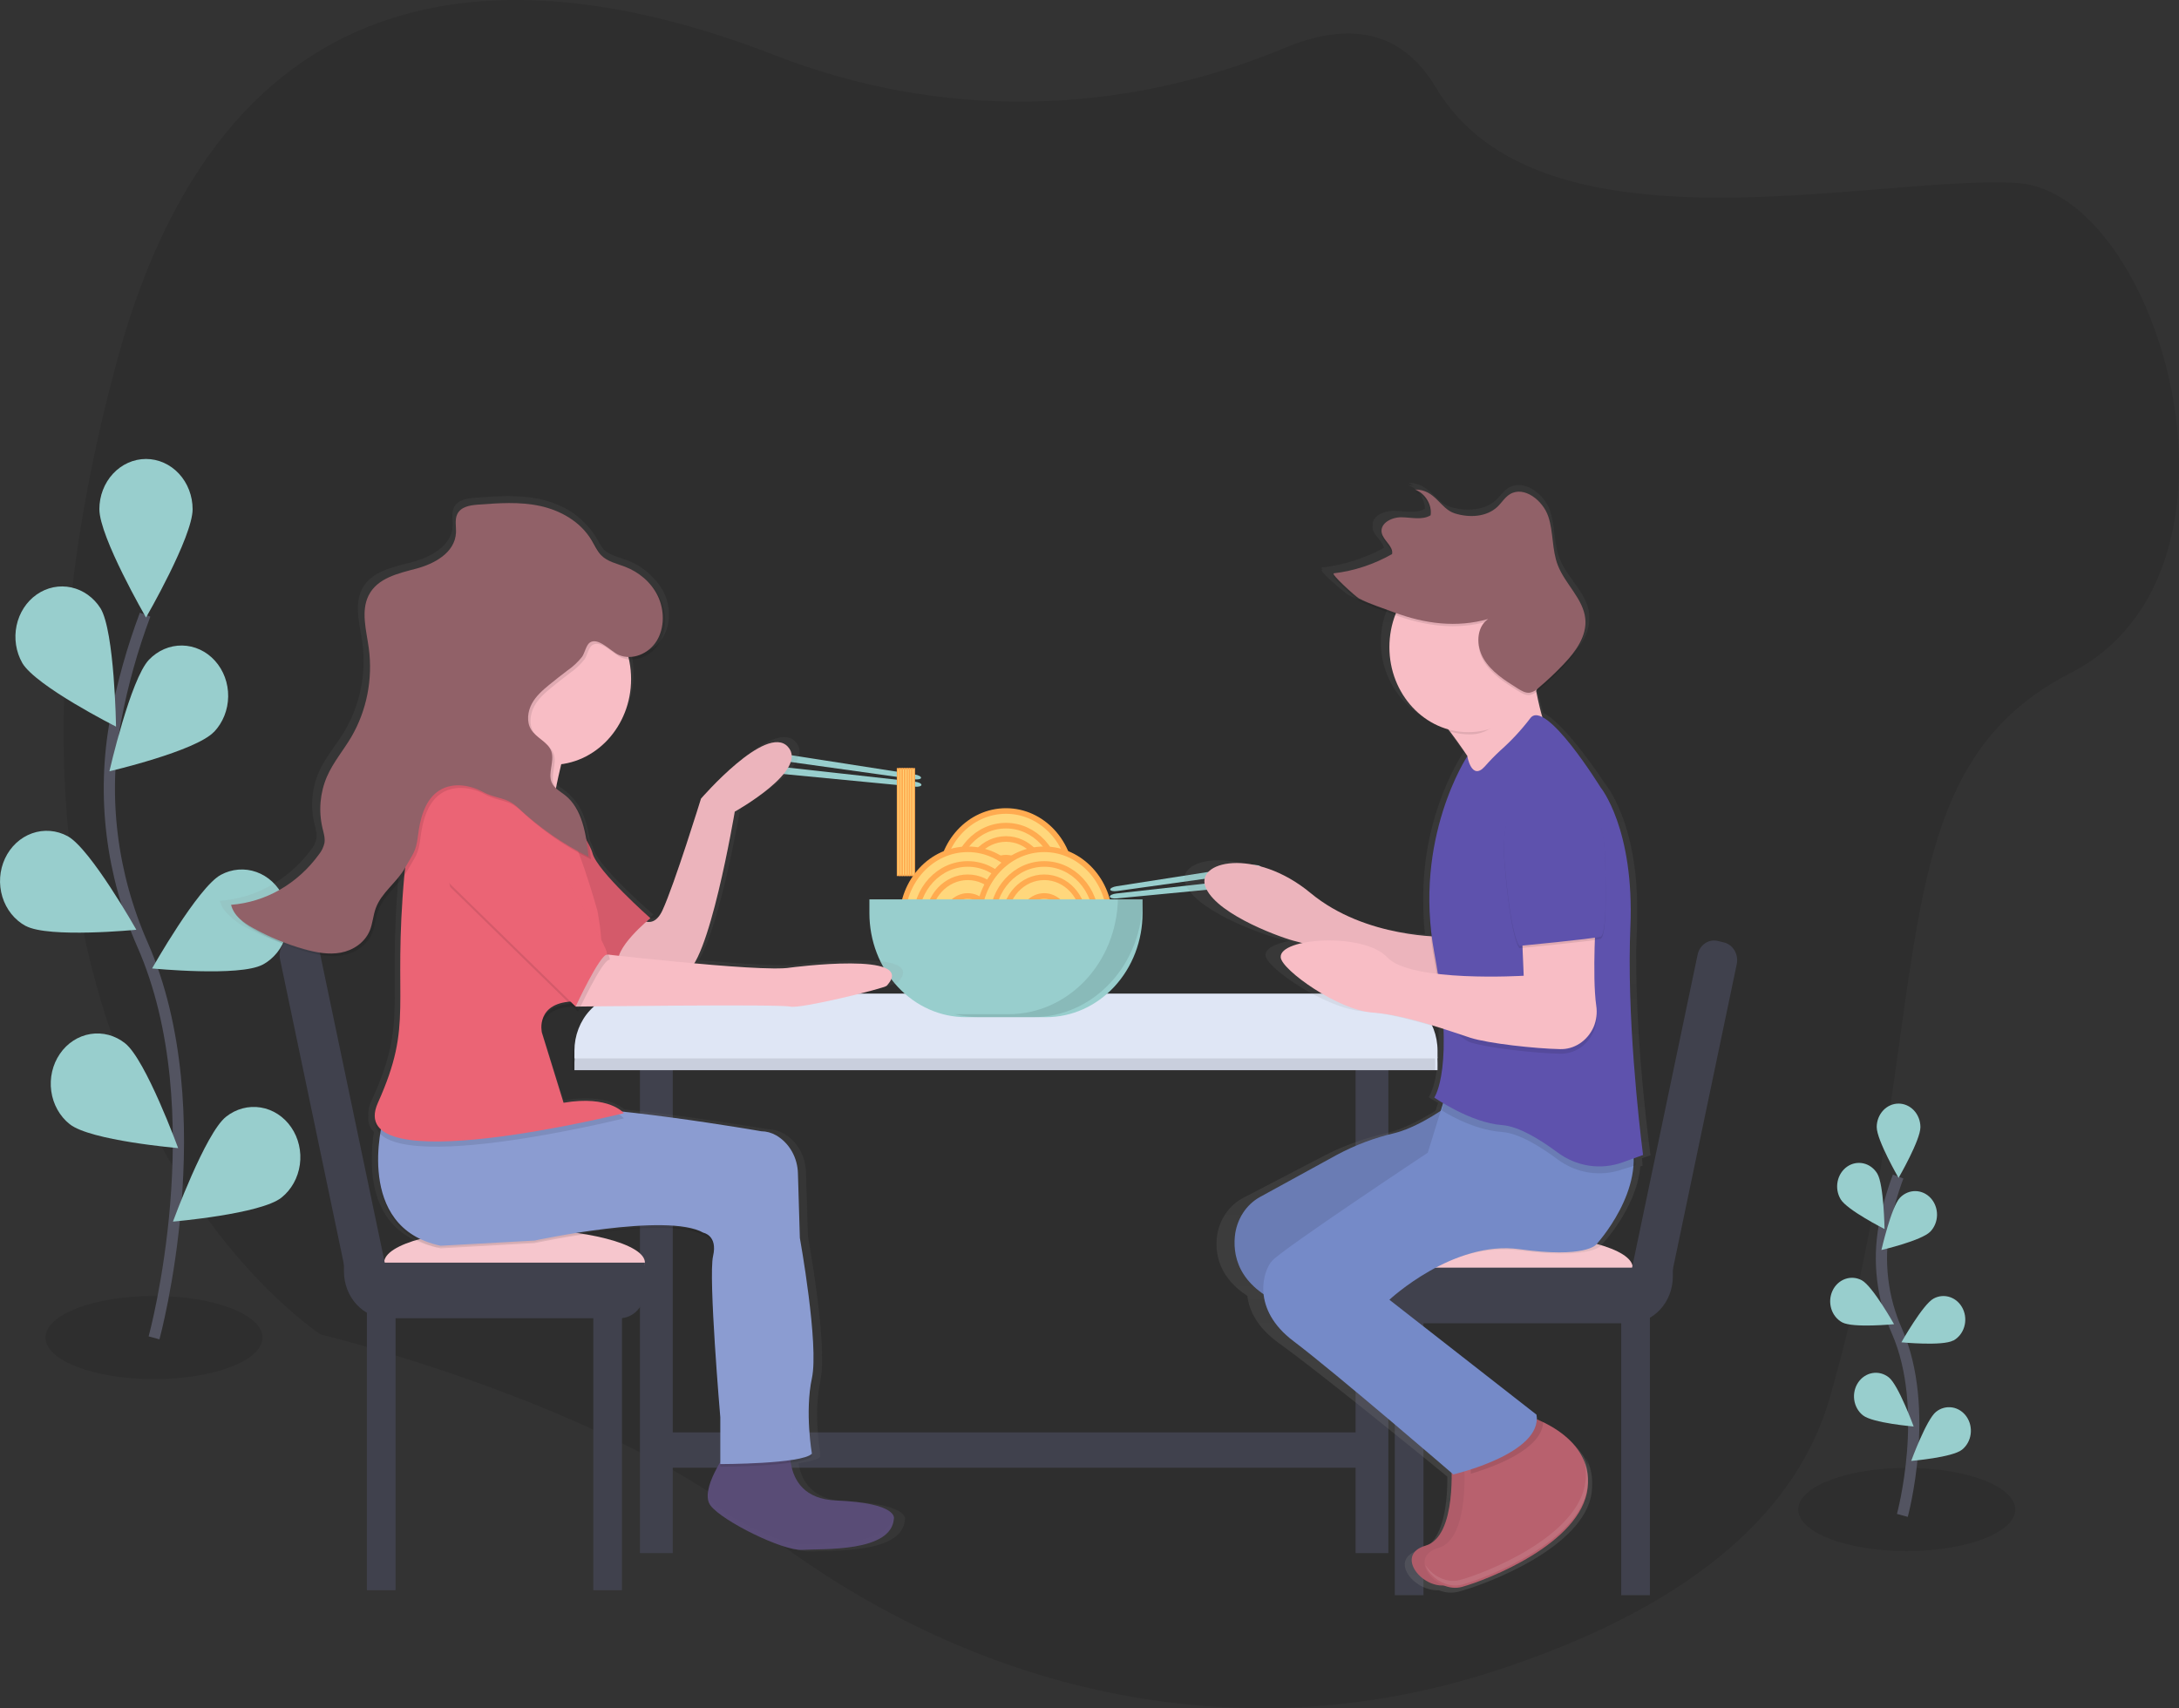 <svg width="389" height="305" viewBox="0 0 389 305" fill="none" xmlns="http://www.w3.org/2000/svg">
<rect x="0" y="0" width="389" height="305" fill="#333333" stroke="none"/>
<g clip-path="url(#clip0)">
<path opacity="0.1" d="M27.491 246.255C38.188 246.255 46.86 242.93 46.86 238.829C46.86 234.727 38.188 231.403 27.491 231.403C16.794 231.403 8.122 234.727 8.122 238.829C8.122 242.93 16.794 246.255 27.491 246.255Z" fill="black"/>
<path opacity="0.1" d="M340.397 276.957C351.094 276.957 359.766 273.632 359.766 269.531C359.766 265.43 351.094 262.105 340.397 262.105C329.7 262.105 321.028 265.43 321.028 269.531C321.028 273.632 329.7 276.957 340.397 276.957Z" fill="black"/>
<path opacity="0.1" d="M229.366 8.554C199.891 20.83 167.941 21.401 138.264 9.844C96.203 -6.53 41.273 -10.722 20.918 64.315C-13.821 192.513 57.25 238.272 57.25 238.272C57.25 238.272 106.869 250.265 134.342 271.935C173.369 302.716 221.162 313.006 266.184 298.572C294.975 289.34 319.651 274.195 326.705 249.415C346.436 180.111 333.911 138.455 369.618 120.182C405.326 101.91 385.458 34.216 360.063 32.679C334.668 31.143 274.84 46.845 256.332 15.613C249.734 4.525 239.64 4.27 229.366 8.554Z" fill="black"/>
<path d="M339.614 270.585C339.614 270.585 344.779 251.629 338.641 237.678C336.027 231.844 335.239 225.253 336.394 218.894C336.965 215.88 337.79 212.928 338.86 210.076" stroke="#535461" stroke-width="2" stroke-miterlimit="10"/>
<path d="M335.038 201.262C335.038 203.582 338.938 210.322 338.938 210.322C338.938 210.322 342.837 203.587 342.837 201.262C342.837 200.146 342.426 199.076 341.695 198.287C340.963 197.498 339.97 197.054 338.936 197.054C337.901 197.054 336.908 197.498 336.177 198.287C335.445 199.076 335.034 200.146 335.034 201.262H335.038Z" fill="#98CECD"/>
<path d="M328.591 214.132C329.761 216.082 336.433 219.451 336.433 219.451C336.433 219.451 336.312 211.51 335.142 209.561C334.863 209.097 334.503 208.697 334.081 208.384C333.66 208.07 333.185 207.85 332.684 207.734C332.183 207.619 331.666 207.611 331.162 207.711C330.659 207.811 330.178 208.016 329.748 208.317C329.319 208.617 328.948 209.005 328.657 209.46C328.367 209.915 328.162 210.427 328.055 210.967C327.948 211.507 327.94 212.064 328.033 212.607C328.126 213.151 328.317 213.669 328.595 214.132H328.591Z" fill="#98CECD"/>
<path d="M328.87 236.118C330.794 237.162 338.129 236.443 338.129 236.443C338.129 236.443 334.307 229.653 332.383 228.608C331.459 228.106 330.388 228.02 329.406 228.369C328.424 228.718 327.61 229.474 327.144 230.47C326.679 231.465 326.599 232.62 326.922 233.679C327.246 234.739 327.947 235.616 328.87 236.118Z" fill="#98CECD"/>
<path d="M332.559 252.706C334.281 254.099 341.632 254.711 341.632 254.711C341.632 254.711 338.929 247.322 337.199 245.944C336.367 245.28 335.325 245 334.302 245.165C333.279 245.33 332.359 245.927 331.743 246.823C331.128 247.72 330.868 248.844 331.021 249.947C331.174 251.05 331.727 252.043 332.559 252.706Z" fill="#98CECD"/>
<path d="M344.62 219.901C343.074 221.521 335.873 223.197 335.873 223.197C335.873 223.197 337.638 215.487 339.183 213.868C339.925 213.09 340.923 212.663 341.958 212.679C342.992 212.695 343.978 213.153 344.699 213.953C345.42 214.754 345.817 215.83 345.802 216.945C345.787 218.061 345.362 219.124 344.62 219.901Z" fill="#98CECD"/>
<path d="M348.704 239.353C346.78 240.397 339.446 239.678 339.446 239.678C339.446 239.678 343.268 232.888 345.192 231.867C346.115 231.364 347.186 231.278 348.168 231.627C349.151 231.976 349.964 232.732 350.43 233.728C350.896 234.724 350.976 235.878 350.652 236.937C350.328 237.997 349.628 238.874 348.704 239.376V239.353Z" fill="#98CECD"/>
<path d="M350.267 258.851C348.545 260.244 341.193 260.856 341.193 260.856C341.193 260.856 343.896 253.468 345.627 252.089C346.458 251.426 347.5 251.145 348.523 251.31C349.546 251.475 350.467 252.072 351.082 252.969C351.697 253.865 351.957 254.989 351.804 256.092C351.651 257.195 351.098 258.188 350.267 258.851Z" fill="#98CECD"/>
<path d="M27.5 238.884C27.5 238.884 38.557 198.449 25.433 168.652C19.924 156.153 18.116 142.127 20.643 128.565C21.861 122.133 23.623 115.834 25.907 109.749" stroke="#535461" stroke-width="2" stroke-miterlimit="10"/>
<path d="M17.742 90.928C17.742 95.885 26.066 110.264 26.066 110.264C26.066 110.264 34.386 95.876 34.386 90.928C34.386 88.548 33.509 86.264 31.948 84.581C30.387 82.898 28.27 81.952 26.062 81.952C23.854 81.952 21.737 82.898 20.176 84.581C18.615 86.264 17.738 88.548 17.738 90.928H17.742Z" fill="#98CECD"/>
<path d="M3.981 118.391C6.482 122.568 20.716 129.744 20.716 129.744C20.716 129.744 20.458 112.794 17.957 108.635C16.734 106.698 14.856 105.353 12.726 104.889C10.595 104.424 8.381 104.877 6.556 106.15C4.731 107.423 3.44 109.415 2.959 111.7C2.477 113.986 2.845 116.384 3.981 118.382V118.391Z" fill="#98CECD"/>
<path d="M4.58 165.324C8.686 167.556 24.341 166.015 24.341 166.015C24.341 166.015 16.163 151.525 12.078 149.307C11.102 148.776 10.039 148.457 8.948 148.37C7.858 148.282 6.762 148.427 5.724 148.796C4.686 149.165 3.725 149.751 2.896 150.52C2.068 151.289 1.388 152.227 0.896 153.28C0.404 154.332 0.108 155.479 0.027 156.655C-0.054 157.83 0.08 159.012 0.422 160.132C1.113 162.393 2.609 164.266 4.58 165.338V165.324Z" fill="#98CECD"/>
<path d="M12.435 200.723C16.132 203.671 31.804 205.003 31.804 205.003C31.804 205.003 26.036 189.222 22.334 186.289C20.559 184.873 18.335 184.276 16.152 184.629C13.969 184.981 12.005 186.254 10.692 188.169C9.379 190.083 8.825 192.481 9.152 194.835C9.479 197.19 10.66 199.308 12.435 200.723Z" fill="#98CECD"/>
<path d="M38.195 130.686C34.898 134.139 19.532 137.717 19.532 137.717C19.532 137.717 23.294 121.259 26.591 117.806C28.175 116.144 30.306 115.229 32.516 115.262C34.726 115.294 36.833 116.272 38.374 117.98C39.915 119.688 40.764 121.986 40.734 124.369C40.703 126.752 39.797 129.024 38.213 130.686H38.195Z" fill="#98CECD"/>
<path d="M46.911 172.23C42.805 174.463 27.151 172.922 27.151 172.922C27.151 172.922 35.329 158.432 39.413 156.213C40.39 155.682 41.453 155.364 42.543 155.276C43.634 155.189 44.729 155.333 45.768 155.702C46.806 156.071 47.767 156.657 48.595 157.426C49.424 158.196 50.103 159.134 50.596 160.186C51.088 161.239 51.383 162.386 51.465 163.561C51.546 164.737 51.411 165.918 51.069 167.038C50.727 168.158 50.184 169.194 49.471 170.087C48.757 170.98 47.888 171.713 46.911 172.244V172.23Z" fill="#98CECD"/>
<path d="M50.247 213.844C46.55 216.792 30.878 218.124 30.878 218.124C30.878 218.124 36.646 202.343 40.347 199.41C42.123 197.994 44.346 197.397 46.53 197.75C48.713 198.102 50.678 199.376 51.99 201.29C53.303 203.204 53.857 205.602 53.53 207.956C53.203 210.311 52.022 212.429 50.247 213.844Z" fill="#98CECD"/>
<path d="M163.193 139.142L139.206 135.791C138.233 135.657 137.484 135.257 137.51 134.909C137.553 134.561 138.371 134.399 139.365 134.552L163.301 138.288C163.96 138.39 164.459 138.659 164.429 138.896C164.399 139.119 163.848 139.235 163.193 139.142Z" fill="#98CECD"/>
<path d="M163.344 139.583L139.284 136.901C138.307 136.794 137.476 136.989 137.446 137.337C137.416 137.685 138.195 138.052 139.167 138.144L163.271 140.465C163.934 140.53 164.476 140.391 164.498 140.154C164.515 139.904 164.003 139.658 163.344 139.583Z" fill="#98CECD"/>
<path d="M199.439 159.1L223.422 155.749C224.395 155.614 225.144 155.215 225.118 154.867C225.075 154.519 224.257 154.356 223.263 154.51L199.327 158.246C198.669 158.348 198.169 158.617 198.2 158.854C198.23 159.077 198.781 159.193 199.439 159.1Z" fill="#98CECD"/>
<path d="M199.284 159.541L223.345 156.858C224.322 156.752 225.152 156.946 225.182 157.295C225.213 157.643 224.433 158.009 223.461 158.102L199.357 160.423C198.694 160.488 198.152 160.349 198.131 160.112C198.113 159.861 198.626 159.615 199.284 159.541Z" fill="#98CECD"/>
<path d="M120.1 186.878H114.25V277.319H120.1V186.878Z" fill="#40414D"/>
<path d="M247.857 186.878H242.008V277.319H247.857V186.878Z" fill="#40414D"/>
<path d="M112.017 179.517H247.168C249.68 179.517 252.088 180.593 253.864 182.508C255.64 184.423 256.637 187.02 256.637 189.728V191.083H102.547V189.728C102.547 187.02 103.545 184.423 105.321 182.508C107.097 180.593 109.505 179.517 112.017 179.517Z" fill="#DFE6F5"/>
<path opacity="0.1" d="M111.586 179.517H246.738C249.249 179.517 251.658 180.593 253.434 182.508C255.209 184.423 256.207 187.02 256.207 189.728V191.083H102.117V189.728C102.117 187.02 103.115 184.423 104.89 182.508C106.666 180.593 109.075 179.517 111.586 179.517Z" fill="black"/>
<path d="M112.017 177.41H247.168C249.68 177.41 252.088 178.486 253.864 180.401C255.64 182.316 256.637 184.913 256.637 187.621V188.976H102.547V187.621C102.547 184.913 103.545 182.316 105.321 180.401C107.097 178.486 109.505 177.41 112.017 177.41Z" fill="#DFE6F5"/>
<path d="M179.592 170.049C186.056 170.049 191.295 164.399 191.295 157.429C191.295 150.459 186.056 144.809 179.592 144.809C173.129 144.809 167.889 150.459 167.889 157.429C167.889 164.399 173.129 170.049 179.592 170.049Z" fill="#FFD77C" stroke="#FFAB50" stroke-miterlimit="10"/>
<path d="M179.592 167.431C184.715 167.431 188.868 162.953 188.868 157.429C188.868 151.905 184.715 147.427 179.592 147.427C174.47 147.427 170.317 151.905 170.317 157.429C170.317 162.953 174.47 167.431 179.592 167.431Z" fill="#FFD77C" stroke="#FFAB50" stroke-miterlimit="10"/>
<path d="M179.592 165.05C183.496 165.05 186.66 161.638 186.66 157.429C186.66 153.22 183.496 149.808 179.592 149.808C175.689 149.808 172.525 153.22 172.525 157.429C172.525 161.638 175.689 165.05 179.592 165.05Z" fill="#FFD77C" stroke="#FFAB50" stroke-miterlimit="10"/>
<path d="M179.592 161.713C181.786 161.713 183.565 159.795 183.565 157.429C183.565 155.063 181.786 153.145 179.592 153.145C177.398 153.145 175.62 155.063 175.62 157.429C175.62 159.795 177.398 161.713 179.592 161.713Z" fill="#FFD77C" stroke="#FFAB50" stroke-miterlimit="10"/>
<path d="M172.766 176.885C179.229 176.885 184.469 171.235 184.469 164.266C184.469 157.296 179.229 151.646 172.766 151.646C166.302 151.646 161.063 157.296 161.063 164.266C161.063 171.235 166.302 176.885 172.766 176.885Z" fill="#FFD77C" stroke="#FFAB50" stroke-miterlimit="10"/>
<path d="M172.766 174.268C177.889 174.268 182.041 169.79 182.041 164.266C182.041 158.742 177.889 154.264 172.766 154.264C167.643 154.264 163.49 158.742 163.49 164.266C163.49 169.79 167.643 174.268 172.766 174.268Z" fill="#FFD77C" stroke="#FFAB50" stroke-miterlimit="10"/>
<path d="M172.766 171.887C176.669 171.887 179.833 168.475 179.833 164.266C179.833 160.057 176.669 156.645 172.766 156.645C168.863 156.645 165.698 160.057 165.698 164.266C165.698 168.475 168.863 171.887 172.766 171.887Z" fill="#FFD77C" stroke="#FFAB50" stroke-miterlimit="10"/>
<path d="M172.766 168.55C174.96 168.55 176.739 166.632 176.739 164.266C176.739 161.9 174.96 159.982 172.766 159.982C170.572 159.982 168.793 161.9 168.793 164.266C168.793 166.632 170.572 168.55 172.766 168.55Z" fill="#FFD77C" stroke="#FFAB50" stroke-miterlimit="10"/>
<path d="M186.419 176.885C192.882 176.885 198.122 171.235 198.122 164.266C198.122 157.296 192.882 151.646 186.419 151.646C179.956 151.646 174.716 157.296 174.716 164.266C174.716 171.235 179.956 176.885 186.419 176.885Z" fill="#FFD77C" stroke="#FFAB50" stroke-miterlimit="10"/>
<path d="M186.419 174.268C191.542 174.268 195.694 169.79 195.694 164.266C195.694 158.742 191.542 154.264 186.419 154.264C181.296 154.264 177.143 158.742 177.143 164.266C177.143 169.79 181.296 174.268 186.419 174.268Z" fill="#FFD77C" stroke="#FFAB50" stroke-miterlimit="10"/>
<path d="M186.419 171.887C190.322 171.887 193.486 168.475 193.486 164.266C193.486 160.057 190.322 156.645 186.419 156.645C182.516 156.645 179.351 160.057 179.351 164.266C179.351 168.475 182.516 171.887 186.419 171.887Z" fill="#FFD77C" stroke="#FFAB50" stroke-miterlimit="10"/>
<path d="M186.419 168.55C188.613 168.55 190.392 166.632 190.392 164.266C190.392 161.9 188.613 159.982 186.419 159.982C184.225 159.982 182.446 161.9 182.446 164.266C182.446 166.632 184.225 168.55 186.419 168.55Z" fill="#FFD77C" stroke="#FFAB50" stroke-miterlimit="10"/>
<path d="M155.209 160.59H203.971V163.059C203.971 165.497 203.526 167.911 202.661 170.164C201.796 172.416 200.527 174.463 198.929 176.187C197.33 177.911 195.432 179.278 193.343 180.211C191.254 181.144 189.015 181.624 186.755 181.624H172.426C170.165 181.624 167.926 181.144 165.837 180.211C163.748 179.278 161.851 177.911 160.252 176.187C158.653 174.463 157.385 172.416 156.52 170.164C155.654 167.911 155.209 165.497 155.209 163.059V160.59Z" fill="#98CECD"/>
<path opacity="0.1" d="M199.572 160.585C199.446 166.07 197.336 171.284 193.694 175.114C190.052 178.945 185.166 181.09 180.079 181.091H170.399C171.811 181.438 173.254 181.616 174.703 181.62H184.456C187.019 181.621 189.556 181.078 191.924 180.021C194.291 178.965 196.443 177.415 198.255 175.462C200.067 173.509 201.505 171.19 202.486 168.637C203.467 166.084 203.971 163.348 203.971 160.585H199.572Z" fill="black"/>
<path d="M244.934 262.068V255.76H118.15V262.068H244.934Z" fill="#40414D"/>
<path d="M70.615 233.732H65.497V283.942H70.615V233.732Z" fill="#40414D"/>
<path d="M111.035 233.732H105.917V283.942H111.035V233.732Z" fill="#40414D"/>
<path d="M115.133 225.457C115.133 228.808 104.596 231.528 91.598 231.528C78.599 231.528 68.575 228.813 68.575 225.457C68.575 222.101 78.599 219.386 91.598 219.386C104.596 219.386 115.133 222.12 115.133 225.457Z" fill="#F6C6CD"/>
<path d="M61.404 225.452H115.128V230.511C115.128 231.804 114.652 233.044 113.805 233.957C112.957 234.871 111.808 235.385 110.609 235.385H69.151C67.096 235.385 65.126 234.505 63.673 232.938C62.22 231.371 61.404 229.246 61.404 227.03V225.452Z" fill="#40414D"/>
<path d="M52.28 167.399L53.389 167.129C54.168 166.94 54.985 167.091 55.661 167.552C56.337 168.012 56.815 168.743 56.991 169.583L70.409 233.682L68.729 234.091C67.32 234.434 65.841 234.159 64.619 233.327C63.398 232.495 62.532 231.173 62.214 229.653L49.996 171.286C49.909 170.869 49.899 170.437 49.966 170.016C50.034 169.595 50.178 169.192 50.39 168.831C50.602 168.47 50.878 168.158 51.203 167.912C51.527 167.666 51.893 167.492 52.28 167.399Z" fill="#40414D"/>
<path d="M289.427 284.833H294.544V234.624H289.427V284.833Z" fill="#40414D"/>
<path d="M249.006 284.833H254.124V234.624H249.006V284.833Z" fill="#40414D"/>
<path d="M244.917 226.348C244.917 229.699 255.454 232.419 268.452 232.419C281.451 232.419 291.476 229.704 291.476 226.348C291.476 222.993 281.447 220.263 268.452 220.263C255.458 220.263 244.917 222.997 244.917 226.348Z" fill="#F6C6CD"/>
<path d="M290.89 236.281H249.432C248.234 236.281 247.084 235.767 246.236 234.853C245.389 233.939 244.913 232.7 244.913 231.407V226.348H298.638V227.926C298.638 230.142 297.821 232.267 296.368 233.834C294.916 235.4 292.945 236.281 290.89 236.281Z" fill="#40414D"/>
<path d="M291.32 234.982L289.64 234.573L303.06 170.465C303.236 169.624 303.714 168.893 304.39 168.433C305.065 167.973 305.883 167.821 306.662 168.011L307.771 168.281C308.55 168.47 309.228 168.986 309.655 169.715C310.081 170.443 310.222 171.325 310.046 172.165L297.826 230.542C297.508 232.06 296.645 233.381 295.425 234.213C294.205 235.046 292.728 235.322 291.32 234.982Z" fill="#40414D"/>
<path d="M293.141 206.804L294.652 206.288C294.652 206.288 292.07 187.686 292.095 171.014C292.095 170.55 292.095 170.054 292.095 169.575C292.126 168.536 292.16 167.505 292.207 166.498C292.268 165.208 292.28 163.978 292.272 162.785C292.414 146.731 286.547 139.95 286.547 139.95C286.547 139.95 279.661 129.358 275.533 127.298C275.176 126.091 274.767 124.541 274.405 122.74C274.539 122.642 274.668 122.545 274.793 122.443C276.497 121.079 278.128 119.612 279.678 118.047C281.795 115.908 283.827 113.299 283.715 110.357C283.727 110.07 283.718 109.783 283.689 109.498C283.298 105.948 279.876 103.274 278.494 99.909C277.332 97.083 277.681 93.936 276.665 91.067C275.649 88.199 272.102 85.53 269.425 87.039C268.44 87.596 267.846 88.58 267.023 89.327C264.983 91.183 261.695 91.355 258.906 90.51C256.117 89.666 255.29 86.222 251.391 86.213C251.737 86.338 252.068 86.508 252.376 86.719C252.051 86.659 251.721 86.628 251.391 86.626C252.184 86.896 252.887 87.409 253.416 88.102C253.945 88.795 254.276 89.638 254.369 90.529C254.363 90.641 254.352 90.753 254.335 90.863C252.777 91.768 250.728 91.253 248.86 91.221C246.992 91.188 244.865 92.205 245.051 93.852C245.019 94.04 245.019 94.231 245.051 94.418C245.296 95.667 246.845 96.609 247.035 97.765C247.035 97.797 247.035 97.825 247.035 97.858C243.578 99.72 239.838 100.896 235.995 101.329C235.87 101.329 235.926 101.492 236.106 101.729H235.995C235.293 101.807 240.2 105.989 240.759 106.263C242.808 107.266 245.257 108.004 247.426 108.774L247.616 108.839C246.885 110.67 246.509 112.643 246.51 114.636C246.51 121.784 251.274 127.79 257.726 129.488C258.932 131.006 260.197 132.672 261.351 134.329H261.269C261.269 134.329 253.853 144.967 254.089 160.854C254.068 162.846 254.166 164.836 254.382 166.814C249.613 166.521 239.365 165.166 231.57 159.012C221.055 150.718 209.326 153.206 211.771 158.181C214.215 163.157 226.736 167.301 228.755 167.719C228.944 167.756 229.383 167.867 230.012 168.035C227.524 168.54 225.819 169.427 225.923 170.62C226.125 172.899 236.842 180.158 243.312 180.571C247.586 180.845 252.729 182.265 256.788 183.513C257.18 193.051 255.041 195.91 255.041 195.91C255.041 195.91 255.678 196.333 256.732 196.931L256.28 198.324C253.655 199.958 250.418 201.661 247.474 202.348C243.722 203.179 240.075 204.488 236.61 206.247L222.049 213.835C220.749 214.486 219.624 215.483 218.78 216.733C217.937 217.983 217.402 219.444 217.228 220.978C216.91 224.195 217.809 228.214 222.682 231.403C222.983 234.016 224.464 237.065 228.35 239.859C235.883 245.262 255.678 261.446 258.372 263.655C258.424 267.605 257.942 275.528 253.422 276.762C247.758 278.312 252.316 284.188 256.896 283.956C257.982 284.4 259.165 284.493 260.3 284.225C265.155 282.982 282.949 276.335 284.163 266.393C284.213 265.963 284.236 265.528 284.232 265.094C284.302 263.399 283.91 261.719 283.104 260.262C283.294 260.711 283.448 261.177 283.564 261.655C282.092 258.034 278.507 255.76 275.718 254.479C275.718 254.447 275.718 254.41 275.718 254.377C275.288 254.196 274.857 254.048 274.504 253.913C274.511 253.644 274.493 253.375 274.448 253.11L246.544 232.377C246.544 232.377 258.678 221.595 271.216 223.257C283.754 224.919 285.751 222.463 285.751 222.463C285.751 222.463 292.181 215.868 292.827 208.275L293.232 208.159C293.232 208.159 293.202 207.681 293.141 206.804Z" fill="url(#paint0_linear)"/>
<path d="M259.065 260.805C259.065 260.805 260.206 274.344 254.498 275.987C248.791 277.63 254.12 284.193 258.682 282.949C263.244 281.705 279.992 275.152 281.133 265.312C282.273 255.472 269.718 252.182 269.718 252.182L259.065 260.805Z" fill="#B8616E"/>
<path opacity="0.05" d="M259.065 260.805C259.065 260.805 260.206 274.344 254.498 275.987C248.791 277.63 254.12 284.193 258.682 282.949C263.244 281.705 279.992 275.152 281.133 265.312C282.273 255.472 269.718 252.182 269.718 252.182L259.065 260.805Z" fill="black"/>
<path d="M261.359 261.214C261.359 261.214 262.5 274.753 256.792 276.396C251.085 278.039 256.414 284.602 260.976 283.358C265.539 282.114 282.286 275.56 283.427 265.721C284.567 255.881 272.012 252.59 272.012 252.59L261.359 261.214Z" fill="#B8616E"/>
<path opacity="0.1" d="M273.153 253.008L262.508 261.627C262.508 261.627 262.556 262.212 262.586 263.144C266.606 261.956 275.365 258.8 275.498 253.862C274.733 253.527 273.95 253.242 273.153 253.008Z" fill="black"/>
<path d="M266.494 135.039H261.927V138.734H266.494V135.039Z" fill="#F8BDC5"/>
<path d="M262.121 194.736C262.121 194.736 254.868 200.881 248.911 202.339C245.369 203.165 241.936 204.461 238.689 206.196L224.989 213.705C223.744 214.38 222.677 215.381 221.885 216.616C221.092 217.851 220.599 219.28 220.452 220.774C220.06 224.951 221.618 230.446 230.915 233.714L260.214 259.975L269.348 251.769L238.147 225.926L262.121 209.922V194.736Z" fill="#758AC8"/>
<path opacity="0.1" d="M262.121 194.736C262.121 194.736 254.868 200.881 248.911 202.339C245.369 203.165 241.936 204.461 238.689 206.196L224.989 213.705C223.744 214.38 222.677 215.381 221.885 216.616C221.092 217.851 220.599 219.28 220.452 220.774C220.06 224.951 221.618 230.446 230.915 233.714L260.214 259.975L269.348 251.769L238.147 225.926L262.121 209.922V194.736Z" fill="black"/>
<path d="M257.933 167.25C257.933 167.25 243.854 167.659 233.959 159.453C224.063 151.247 213.032 153.707 215.313 158.631C217.594 163.556 229.392 167.659 231.294 168.067C233.197 168.475 260.593 176.686 260.593 176.686L257.933 167.25Z" fill="#F8BDC5"/>
<path opacity="0.05" d="M257.933 167.25C257.933 167.25 243.854 167.659 233.959 159.453C224.063 151.247 213.032 153.707 215.313 158.631C217.594 163.556 229.392 167.659 231.294 168.067C233.197 168.475 260.593 176.686 260.593 176.686L257.933 167.25Z" fill="black"/>
<path d="M259.457 191.051L254.89 205.824C254.89 205.824 229.207 222.853 227.111 225.109C225.484 226.863 223.306 233.728 230.916 239.469C238.525 245.21 259.452 263.27 259.452 263.27C259.452 263.27 275.434 259.557 274.293 252.595L248.038 232.08C248.038 232.08 259.452 221.405 271.25 223.053C283.048 224.7 284.95 222.231 284.95 222.231C284.95 222.231 294.084 212.373 291.036 202.951C287.989 193.529 259.457 191.051 259.457 191.051Z" fill="#758AC8"/>
<path d="M253.749 124.188C253.749 124.188 266.688 139.37 265.926 143.881C265.164 148.392 276.2 130.751 276.2 130.751C276.2 130.751 272.757 121.723 273.536 111.875L253.749 124.188Z" fill="#F8BDC5"/>
<path opacity="0.1" d="M265.039 138.112C265.922 137.107 266.851 136.151 267.824 135.248C269.771 133.526 271.557 131.604 273.157 129.507C275.821 125.794 285.712 141.816 285.712 141.816C285.712 141.816 291.799 149.2 291.041 166.846C290.283 184.493 291.992 208.084 291.992 208.084L289.69 208.776C287.75 209.474 285.686 209.676 283.662 209.366C281.637 209.056 279.708 208.242 278.025 206.989C274.986 204.724 271.138 202.348 268.212 202.134C262.504 201.726 257.365 198.236 257.365 198.236C257.365 198.236 259.84 191.877 256.035 171.358C252.23 150.838 261.927 136.255 261.927 136.255C261.927 136.255 262.694 140.72 265.039 138.112Z" fill="black"/>
<path d="M293.322 206.233L291.041 207.054L289.685 207.541C287.745 208.24 285.682 208.442 283.657 208.132C281.633 207.822 279.703 207.008 278.021 205.754C274.986 203.494 271.134 201.113 268.207 200.9C262.508 200.487 256.052 195.975 256.052 195.975C256.052 195.975 259.857 190.642 256.052 170.123C252.247 149.604 261.949 135.039 261.949 135.039C261.949 135.039 262.715 139.481 265.061 136.868C265.941 135.864 266.87 134.91 267.841 134.009C269.788 132.287 271.574 130.364 273.174 128.268C275.838 124.555 285.729 140.576 285.729 140.576C285.729 140.576 291.816 147.961 291.058 165.607C290.976 167.464 290.942 169.376 290.937 171.311C290.882 187.825 293.322 206.233 293.322 206.233Z" fill="#5E52AD"/>
<path opacity="0.1" d="M271.633 166.02L272.012 175.048C272.012 175.048 251.843 176.278 247.659 171.766C243.475 167.255 259.065 185.036 262.508 186.126C265.741 187.152 274.087 188.057 278.464 188.15C279.715 188.193 280.95 187.844 282.02 187.145C283.089 186.445 283.948 185.425 284.49 184.21C285 183.013 285.165 181.679 284.963 180.38C284.202 175.048 284.963 163.556 284.963 163.556L271.633 166.02Z" fill="black"/>
<path d="M271.633 165.199L272.012 174.226C272.012 174.226 251.843 175.456 247.659 170.945C243.475 166.433 228.337 167.431 228.634 170.945C228.824 173.2 238.909 180.38 244.99 180.794C251.072 181.207 259.065 184.214 262.508 185.305C265.741 186.331 274.087 187.236 278.464 187.328C279.715 187.372 280.95 187.023 282.02 186.323C283.089 185.623 283.948 184.604 284.49 183.388C285 182.192 285.165 180.858 284.963 179.559C284.201 174.226 284.963 162.734 284.963 162.734L271.633 165.199Z" fill="#F8BDC5"/>
<path opacity="0.1" d="M276.2 138.938C276.2 138.938 267.45 140.168 268.59 154.12C269.731 168.072 271.255 169.302 271.255 169.302C271.255 169.302 284.193 168.072 285.712 167.659C287.232 167.245 286.474 152.068 286.474 152.068C286.474 152.068 286.091 138.53 276.2 138.938Z" fill="black"/>
<path d="M276.2 138.529C276.2 138.529 267.45 139.759 268.59 153.711C269.731 167.663 271.255 168.893 271.255 168.893C271.255 168.893 284.193 167.663 285.712 167.25C287.232 166.837 286.474 151.66 286.474 151.66C286.474 151.66 286.091 138.112 276.2 138.529Z" fill="#5E52AD"/>
<path opacity="0.1" d="M272.963 120.679C272.365 117.43 273.592 116.428 273.915 112.269L254.115 124.578C254.115 124.578 256.384 127.242 258.962 130.663C260.114 130.977 261.298 131.133 262.487 131.127C267.673 131.15 270.51 125.144 272.963 120.679Z" fill="black"/>
<path d="M262.117 130.732C269.892 130.732 276.196 123.935 276.196 115.55C276.196 107.166 269.892 100.369 262.117 100.369C254.341 100.369 248.038 107.166 248.038 115.55C248.038 123.935 254.341 130.732 262.117 130.732Z" fill="#F8BDC5"/>
<path opacity="0.1" d="M265.668 110.942C263.516 112.418 263.486 115.755 264.872 118.066C266.257 120.377 268.646 121.904 270.945 123.343C271.612 123.761 272.348 124.193 273.097 124.1C273.673 123.979 274.206 123.688 274.638 123.26C276.246 121.906 277.781 120.454 279.235 118.911C281.326 116.692 283.337 113.959 283.009 110.863C282.639 107.349 279.42 104.704 278.12 101.376C277.027 98.591 277.354 95.468 276.398 92.622C275.443 89.777 272.094 87.146 269.589 88.635C268.664 89.183 268.104 90.162 267.329 90.9C265.41 92.729 262.315 92.91 259.689 92.075C257.064 91.239 256.285 87.828 252.622 87.819C254.442 88.51 255.673 90.557 255.394 92.423C253.926 93.319 251.998 92.808 250.229 92.775C248.46 92.743 246.355 93.811 246.66 95.528C246.927 96.92 248.791 97.955 248.516 99.348C245.282 101.184 241.758 102.349 238.125 102.782C237.467 102.861 242.081 106.997 242.606 107.27C244.53 108.264 246.841 108.992 248.877 109.753C254.408 111.81 260.072 112.543 265.668 110.942Z" fill="black"/>
<path d="M265.668 110.529C263.516 112.005 263.486 115.342 264.872 117.653C266.257 119.964 268.646 121.491 270.945 122.93C271.612 123.348 272.348 123.78 273.097 123.687C273.673 123.566 274.206 123.275 274.638 122.847C276.246 121.493 277.781 120.041 279.235 118.498C281.326 116.279 283.337 113.545 283.009 110.45C282.639 106.936 279.42 104.291 278.12 100.963C277.027 98.178 277.354 95.054 276.398 92.209C275.443 89.364 272.094 86.733 269.589 88.222C268.664 88.77 268.104 89.749 267.329 90.487C265.41 92.316 262.315 92.497 259.689 91.662C257.064 90.826 256.285 87.415 252.622 87.406C254.442 88.097 255.673 90.144 255.394 92.01C253.926 92.906 251.998 92.395 250.229 92.362C248.46 92.33 246.355 93.397 246.66 95.115C246.927 96.507 248.791 97.542 248.516 98.935C245.282 100.771 241.758 101.936 238.125 102.369C237.467 102.448 242.081 106.583 242.606 106.857C244.53 107.851 246.841 108.579 248.877 109.34C254.408 111.401 260.072 112.121 265.668 110.529Z" fill="#916168"/>
<path opacity="0.1" d="M282.432 259.664C283.043 261.183 283.256 262.854 283.048 264.495C281.907 274.344 265.164 280.907 260.597 282.132C258.191 282.782 255.57 281.264 254.472 279.44C255.178 281.585 258.217 283.696 260.98 282.954C265.547 281.724 282.29 275.156 283.431 265.317C283.68 263.365 283.329 261.38 282.432 259.664Z" fill="white"/>
<path d="M161.506 270.854C161.166 270.028 159.402 268.417 150.892 268.069C145.064 267.832 143.08 264.514 142.542 261.274C144.457 261.005 145.955 260.634 146.446 260.118C146.446 260.118 146.42 259.97 146.377 259.705L146.446 259.65C146.074 257.313 145.879 254.947 145.865 252.576C145.854 250.547 146.053 248.524 146.459 246.543C146.696 245.233 146.795 243.899 146.756 242.565C146.803 234.675 144.234 220.806 144.234 220.806L143.881 209.282C143.845 207.844 143.451 206.443 142.74 205.226C142.029 204.009 141.027 203.021 139.839 202.366C138.994 201.895 138.058 201.644 137.106 201.633C137.106 201.633 123.616 199.34 111.474 198.092C110.613 197.344 107.579 195.33 100.623 196.486L96.621 183.852C96.588 183.699 96.565 183.544 96.552 183.388C96.694 181.782 97.688 179.364 102.324 179.211L103.292 180.139C103.292 180.139 103.464 179.772 103.753 179.211C109.503 179.141 140.829 178.798 142.443 179.211C144.221 179.675 159.793 175.934 160.241 175.47C166.293 169.107 142.443 172.193 142.443 172.193C140.097 172.606 132.518 172.114 124.753 171.432C128.596 165.217 132.212 144.122 132.212 144.122C132.212 144.122 145.985 136.636 142 132.426C138.014 128.217 125.984 141.783 125.984 141.783C125.984 141.783 121.09 157.225 118.865 161.903C118.004 163.76 116.889 164.14 115.895 163.927C116.347 163.537 116.639 163.305 116.639 163.305C116.639 163.305 106.852 154.881 105.961 151.609C105.795 151.073 105.575 150.558 105.306 150.073C104.837 147.107 104.015 144.187 102.009 142.243C101.673 141.853 101.301 141.5 100.899 141.189C100.357 140.771 99.741 140.409 99.229 139.955C99.517 138.525 99.853 137.04 100.202 135.601C107.467 134.673 113.114 128.175 113.114 120.285C113.113 119.095 112.982 117.909 112.723 116.753C113.808 116.83 114.894 116.603 115.875 116.094C116.855 115.584 117.697 114.811 118.318 113.847C119.786 111.489 119.738 108.278 118.507 105.79C117.999 104.78 117.332 103.872 116.536 103.107C115.268 101.73 113.721 100.687 112.017 100.062C110.54 99.51 108.909 99.18 107.738 98.099C107.215 97.361 106.739 96.586 106.314 95.778C105.822 94.986 105.244 94.259 104.592 93.616C102.44 91.225 99.401 89.754 96.306 89.104C92.536 88.311 88.641 88.594 84.806 88.877C83.372 88.984 81.689 89.257 81.044 90.603C80.557 91.615 80.876 92.826 80.811 93.954C80.609 97.542 76.804 99.524 73.494 100.392C70.184 101.26 66.237 102.012 64.64 105.159C63.19 107.999 64.21 111.443 64.675 114.631C65.449 120.23 64.296 125.941 61.434 130.686C59.979 133.085 58.102 135.22 56.953 137.796C55.68 140.668 55.384 143.931 56.118 147.014C56.333 147.914 56.643 148.833 56.488 149.752C56.312 150.51 55.966 151.21 55.481 151.79C53.502 154.425 51.039 156.591 48.246 158.151C45.454 159.711 42.392 160.631 39.254 160.854C39.518 161.797 40.033 162.634 40.735 163.263C41.627 164.214 42.667 164.989 43.808 165.551C46.814 167.177 49.974 168.445 53.234 169.334C55.429 169.933 57.724 170.36 59.957 169.951C62.191 169.543 64.369 168.164 65.286 165.983C65.82 164.721 65.897 163.291 66.371 162.005C67.313 159.434 69.65 157.768 71.23 155.563C70.698 161.244 70.447 166.952 70.477 172.662C70.477 174.449 70.477 176.059 70.477 177.554C70.477 184.001 70.046 188.447 66.341 196.5C65.899 197.346 65.705 198.317 65.785 199.285C65.705 199.807 65.752 200.344 65.921 200.841C66.091 201.338 66.378 201.779 66.754 202.12C66.496 203.727 66.37 205.354 66.379 206.985C66.328 212.851 68.165 220.727 77.91 222.723L95.26 221.795C95.26 221.795 119.73 216.648 126.401 220.403C126.952 220.529 127.446 220.855 127.801 221.326C128.155 221.797 128.35 222.385 128.351 222.992C128.33 223.383 128.274 223.77 128.183 224.148C127.997 225.364 127.927 226.597 127.972 227.829C127.942 235.719 129.518 253.625 129.518 253.625V261.218C128.407 263.019 127.038 265.683 127.215 267.647C127.215 267.688 127.215 267.735 127.215 267.777C127.215 267.818 127.215 267.893 127.241 267.948C127.266 268.004 127.241 268.05 127.271 268.101C127.301 268.153 127.297 268.199 127.309 268.25C127.322 268.301 127.344 268.361 127.365 268.412C127.387 268.464 127.396 268.496 127.413 268.538C127.43 268.58 127.469 268.658 127.499 268.714L127.55 268.812C127.602 268.901 127.66 268.986 127.723 269.067C129.948 271.852 141.066 277.24 144.63 277.022C148.413 276.79 161.089 277.486 161.536 271.406C161.593 271.225 161.582 271.027 161.506 270.854Z" fill="url(#paint1_linear)"/>
<path d="M129.879 259.102C129.879 259.102 124.714 266.064 126.866 268.849C129.018 271.634 139.779 276.957 143.222 276.739C146.881 276.507 159.147 277.203 159.578 271.169C159.578 271.169 160.439 268.385 149.248 267.921C138.057 267.456 141.5 254.925 141.5 254.925L129.879 259.102Z" fill="#594C76"/>
<path opacity="0.1" d="M68.329 200.621C68.329 200.621 63.164 219.651 78.659 222.9L95.445 221.971C95.445 221.971 119.119 216.866 125.575 220.579C125.575 220.579 128.157 221.043 127.297 224.756C126.436 228.469 128.588 253.532 128.588 253.532V261.887C128.588 261.887 143.222 261.887 144.944 260.03C144.944 260.03 143.652 252.604 144.944 246.57C146.235 240.537 142.792 221.507 142.792 221.507L142.452 210.052C142.426 208.637 142.052 207.254 141.366 206.047C140.681 204.84 139.709 203.851 138.552 203.183C137.737 202.718 136.831 202.469 135.909 202.459C135.909 202.459 106.641 197.354 96.311 198.282C85.981 199.21 68.329 200.621 68.329 200.621Z" fill="black"/>
<path d="M68.329 200.157C68.329 200.157 63.164 219.187 78.659 222.435L95.445 221.507C95.445 221.507 119.119 216.402 125.575 220.115C125.575 220.115 128.157 220.579 127.297 224.292C126.436 228.005 128.588 253.068 128.588 253.068V261.423C128.588 261.423 143.222 261.423 144.944 259.566C144.944 259.566 143.652 252.14 144.944 246.106C146.235 240.073 142.792 221.043 142.792 221.043L142.452 209.588C142.426 208.173 142.052 206.79 141.366 205.583C140.681 204.376 139.709 203.387 138.552 202.719C137.737 202.253 136.831 202.005 135.909 201.995C135.909 201.995 106.641 196.89 96.311 197.818C85.981 198.746 68.329 200.157 68.329 200.157Z" fill="#8B9CD1"/>
<path d="M112.662 162.562C112.662 162.562 116.106 167.204 118.258 162.562C120.41 157.921 125.144 142.605 125.144 142.605C125.144 142.605 136.766 129.145 140.639 133.322C144.513 137.499 131.17 144.925 131.17 144.925C131.17 144.925 126.436 173.237 122.131 173.702C117.827 174.166 111.371 173.702 111.371 173.702L109.219 168.596L112.662 162.562Z" fill="#F8BDC5"/>
<path opacity="0.05" d="M112.662 162.562C112.662 162.562 116.106 167.204 118.258 162.562C120.41 157.921 125.144 142.605 125.144 142.605C125.144 142.605 136.766 129.145 140.639 133.322C144.513 137.499 131.17 144.925 131.17 144.925C131.17 144.925 126.436 173.237 122.131 173.702C117.827 174.166 111.371 173.702 111.371 173.702L109.219 168.596L112.662 162.562Z" fill="black"/>
<path d="M97.167 139.356C97.167 139.356 104.915 149.102 105.775 152.351C106.636 155.6 116.106 163.955 116.106 163.955C116.106 163.955 109.219 169.524 110.51 172.309C111.801 175.094 101.471 163.026 101.471 163.026L89.42 143.997L97.167 139.356Z" fill="#EB6475"/>
<path opacity="0.1" d="M97.167 139.356C97.167 139.356 104.915 149.102 105.775 152.351C106.636 155.6 116.106 163.955 116.106 163.955C116.106 163.955 109.219 169.524 110.51 172.309C111.801 175.094 101.471 163.026 101.471 163.026L89.42 143.997L97.167 139.356Z" fill="black"/>
<path d="M102.332 128.217C102.332 128.217 98.458 141.677 98.458 146.782C98.458 151.887 82.103 145.39 82.533 142.605C82.963 139.82 92.002 129.609 92.433 125.432C92.863 121.255 102.332 128.217 102.332 128.217Z" fill="#F8BDC5"/>
<path opacity="0.1" d="M89.419 137.499C89.419 137.499 74.355 133.322 72.203 156.993C70.051 180.664 73.924 183.448 67.468 197.837C61.012 212.225 111.371 199.693 111.371 199.693C111.371 199.693 108.788 196.444 100.61 197.837L96.737 185.305C96.737 185.305 95.445 179.735 102.763 179.735C110.08 179.735 106.636 163.491 106.636 163.491C106.636 163.491 102.763 149.567 100.61 148.174C98.458 146.782 94.585 138.428 89.419 137.499Z" fill="black"/>
<path d="M89.419 136.571C89.419 136.571 74.355 132.394 72.203 156.064C70.051 179.735 73.924 182.52 67.468 196.908C61.012 211.296 111.371 198.765 111.371 198.765C111.371 198.765 108.788 195.516 100.61 196.908L96.737 184.377C96.737 184.377 95.445 178.807 102.763 178.807C110.08 178.807 106.636 162.562 106.636 162.562C106.636 162.562 102.763 148.638 100.61 147.246C98.458 145.854 94.585 137.499 89.419 136.571Z" fill="#EB6475"/>
<path d="M104.484 169.989C104.484 169.989 135.905 173.702 141.07 172.773C141.07 172.773 164.14 169.71 158.287 176.022C157.856 176.486 142.792 180.199 141.07 179.735C139.348 179.271 102.763 179.735 102.763 179.735L102.332 175.094L104.484 169.989Z" fill="#F8BDC5"/>
<path opacity="0.1" d="M80.381 158.385L103.193 180.664C103.193 180.664 107.497 171.381 108.788 171.381C110.08 171.381 93.293 143.997 93.293 143.997C93.293 143.997 88.989 138.428 86.407 141.212C83.824 143.997 76.077 142.141 80.381 158.385Z" fill="black"/>
<path d="M79.95 157.457L102.763 179.735C102.763 179.735 107.067 170.453 108.358 170.453C109.649 170.453 92.863 143.069 92.863 143.069C92.863 143.069 88.559 137.499 85.976 140.284C83.394 143.069 75.646 141.212 79.95 157.457Z" fill="#EB6475"/>
<path d="M98.458 136.571C106.303 136.571 112.662 129.714 112.662 121.255C112.662 112.796 106.303 105.938 98.458 105.938C90.614 105.938 84.254 112.796 84.254 121.255C84.254 129.714 90.614 136.571 98.458 136.571Z" fill="#F8BDC5"/>
<path opacity="0.1" d="M110.898 117.407C113.308 118.433 116.261 117.203 117.681 114.868C119.101 112.533 119.058 109.354 117.862 106.876C116.665 104.397 114.453 102.596 112.012 101.659C110.532 101.093 108.883 100.768 107.747 99.598C107.028 98.86 106.602 97.862 106.064 96.962C104.054 93.583 100.469 91.587 96.823 90.803C93.177 90.018 89.407 90.297 85.697 90.575C84.311 90.682 82.684 90.951 82.055 92.288C81.586 93.29 81.892 94.493 81.831 95.611C81.638 99.171 77.958 101.144 74.742 101.998C71.527 102.852 67.8 103.655 66.233 106.792C64.83 109.609 65.833 113.025 66.267 116.191C67.011 121.72 65.9 127.354 63.134 132.078C61.727 134.459 59.914 136.576 58.8 139.133C57.566 141.991 57.281 145.219 57.99 148.276C58.201 149.172 58.498 150.082 58.352 150.991C58.183 151.739 57.85 152.432 57.379 153.01C55.493 155.613 53.121 157.76 50.417 159.313C47.713 160.865 44.737 161.789 41.682 162.024C42.173 164.015 43.959 165.273 45.659 166.201C48.56 167.81 51.617 169.068 54.775 169.951C56.897 170.545 59.118 170.968 61.279 170.564C63.44 170.16 65.544 168.791 66.444 166.628C66.96 165.375 67.038 163.959 67.494 162.678C68.523 159.805 71.265 158.069 72.737 155.429C74.144 152.904 74.691 152.607 75.048 149.692C75.405 146.777 76.193 143.63 78.414 141.918C80.738 140.122 84.009 140.465 86.592 141.843C89.174 143.222 90.771 142.684 92.928 144.707C96.71 148.251 100.944 151.192 105.5 153.442C105.07 149.395 104.377 144.879 101.329 142.47C100.469 141.778 99.38 141.249 98.923 140.191C98.196 138.506 99.44 136.45 98.876 134.691C98.312 132.932 96.169 132.282 95.217 130.686C94.408 129.33 94.628 127.488 95.385 126.095C96.143 124.703 97.339 123.673 98.532 122.698C99.591 121.835 100.664 120.992 101.751 120.168C102.734 119.496 103.616 118.667 104.368 117.709C104.799 117.073 105.083 115.68 105.681 115.23C107.187 114.107 109.503 116.817 110.898 117.407Z" fill="black"/>
<path d="M110.467 116.943C112.878 117.968 115.83 116.739 117.251 114.404C118.671 112.069 118.628 108.89 117.431 106.412C116.235 103.933 114.022 102.132 111.582 101.195C110.101 100.628 108.453 100.304 107.317 99.134C106.598 98.396 106.172 97.398 105.634 96.498C103.624 93.119 100.038 91.123 96.392 90.339C92.747 89.554 88.976 89.833 85.266 90.111C83.88 90.218 82.253 90.487 81.625 91.824C81.156 92.826 81.461 94.028 81.401 95.147C81.207 98.707 77.527 100.68 74.312 101.534C71.097 102.388 67.369 103.191 65.803 106.328C64.399 109.145 65.402 112.561 65.837 115.727C66.58 121.256 65.469 126.89 62.704 131.614C61.296 133.995 59.484 136.111 58.369 138.669C57.136 141.527 56.85 144.754 57.56 147.812C57.771 148.708 58.068 149.618 57.922 150.527C57.753 151.275 57.419 151.968 56.949 152.546C55.062 155.149 52.691 157.296 49.987 158.849C47.283 160.401 44.307 161.325 41.252 161.56C41.742 163.551 43.528 164.809 45.228 165.737C48.13 167.346 51.187 168.604 54.345 169.487C56.467 170.081 58.688 170.504 60.849 170.1C63.009 169.696 65.114 168.327 66.013 166.164C66.53 164.911 66.608 163.495 67.064 162.214C68.092 159.341 70.834 157.605 72.306 154.964C73.714 152.44 74.26 152.143 74.618 149.228C74.975 146.313 75.763 143.166 77.983 141.454C80.308 139.657 83.579 140.001 86.161 141.379C88.744 142.758 90.341 142.219 92.497 144.243C96.28 147.787 100.514 150.728 105.07 152.978C104.639 148.931 103.946 144.415 100.899 142.006C100.038 141.314 98.949 140.785 98.493 139.727C97.766 138.042 99.009 135.986 98.446 134.227C97.882 132.468 95.738 131.818 94.787 130.222C93.978 128.866 94.197 127.024 94.955 125.631C95.712 124.239 96.909 123.209 98.101 122.234C99.16 121.371 100.233 120.527 101.321 119.704C102.304 119.032 103.186 118.202 103.938 117.244C104.368 116.609 104.652 115.216 105.251 114.766C106.757 113.643 109.073 116.353 110.467 116.943Z" fill="#916168"/>
<g opacity="0.1">
<path opacity="0.1" d="M141.01 258.582C141.042 257.347 141.207 256.119 141.5 254.925L141.285 255.004C141.07 256.182 140.978 257.382 141.01 258.582Z" fill="white"/>
<path opacity="0.1" d="M143.222 275.811C139.779 276.029 129.018 270.705 126.866 267.92C126.583 267.543 126.41 267.085 126.367 266.602C126.304 266.994 126.315 267.395 126.401 267.781C126.487 268.167 126.645 268.531 126.866 268.849C129.018 271.633 139.779 276.957 143.222 276.739C146.881 276.507 159.147 277.203 159.578 271.169C159.61 271.003 159.589 270.829 159.518 270.677C158.532 276.238 146.79 275.583 143.222 275.811Z" fill="white"/>
</g>
<path d="M160.654 137.267H160.224V156.297H160.654V137.267Z" fill="#FFD77C" stroke="#FFAB50" stroke-width="0.25" stroke-miterlimit="10"/>
<path d="M161.084 137.267H160.654V156.297H161.084V137.267Z" fill="#FFD77C" stroke="#FFAB50" stroke-width="0.25" stroke-miterlimit="10"/>
<path d="M161.515 137.267H161.084V156.297H161.515V137.267Z" fill="#FFD77C" stroke="#FFAB50" stroke-width="0.25" stroke-miterlimit="10"/>
<path d="M161.945 137.267H161.515V156.297H161.945V137.267Z" fill="#FFD77C" stroke="#FFAB50" stroke-width="0.25" stroke-miterlimit="10"/>
<path d="M162.376 137.267H161.945V156.297H162.376V137.267Z" fill="#FFD77C" stroke="#FFAB50" stroke-width="0.25" stroke-miterlimit="10"/>
<path d="M162.806 137.267H162.376V156.297H162.806V137.267Z" fill="#FFD77C" stroke="#FFAB50" stroke-width="0.25" stroke-miterlimit="10"/>
<path d="M163.236 137.267H162.806V156.297H163.236V137.267Z" fill="#FFD77C" stroke="#FFAB50" stroke-width="0.25" stroke-miterlimit="10"/>
</g>
<defs>
<linearGradient id="paint0_linear" x1="253.039" y1="284.397" x2="253.039" y2="86.213" gradientUnits="userSpaceOnUse">
<stop stop-color="#808080" stop-opacity="0.25"/>
<stop offset="0.54" stop-color="#808080" stop-opacity="0.12"/>
<stop offset="1" stop-color="#808080" stop-opacity="0.1"/>
</linearGradient>
<linearGradient id="paint1_linear" x1="46693.8" y1="135424" x2="46693.8" y2="58916.4" gradientUnits="userSpaceOnUse">
<stop stop-color="#808080" stop-opacity="0.25"/>
<stop offset="0.54" stop-color="#808080" stop-opacity="0.12"/>
<stop offset="1" stop-color="#808080" stop-opacity="0.1"/>
</linearGradient>
<clipPath id="clip0">
<rect width="389" height="305" fill="white"/>
</clipPath>
</defs>
</svg>
